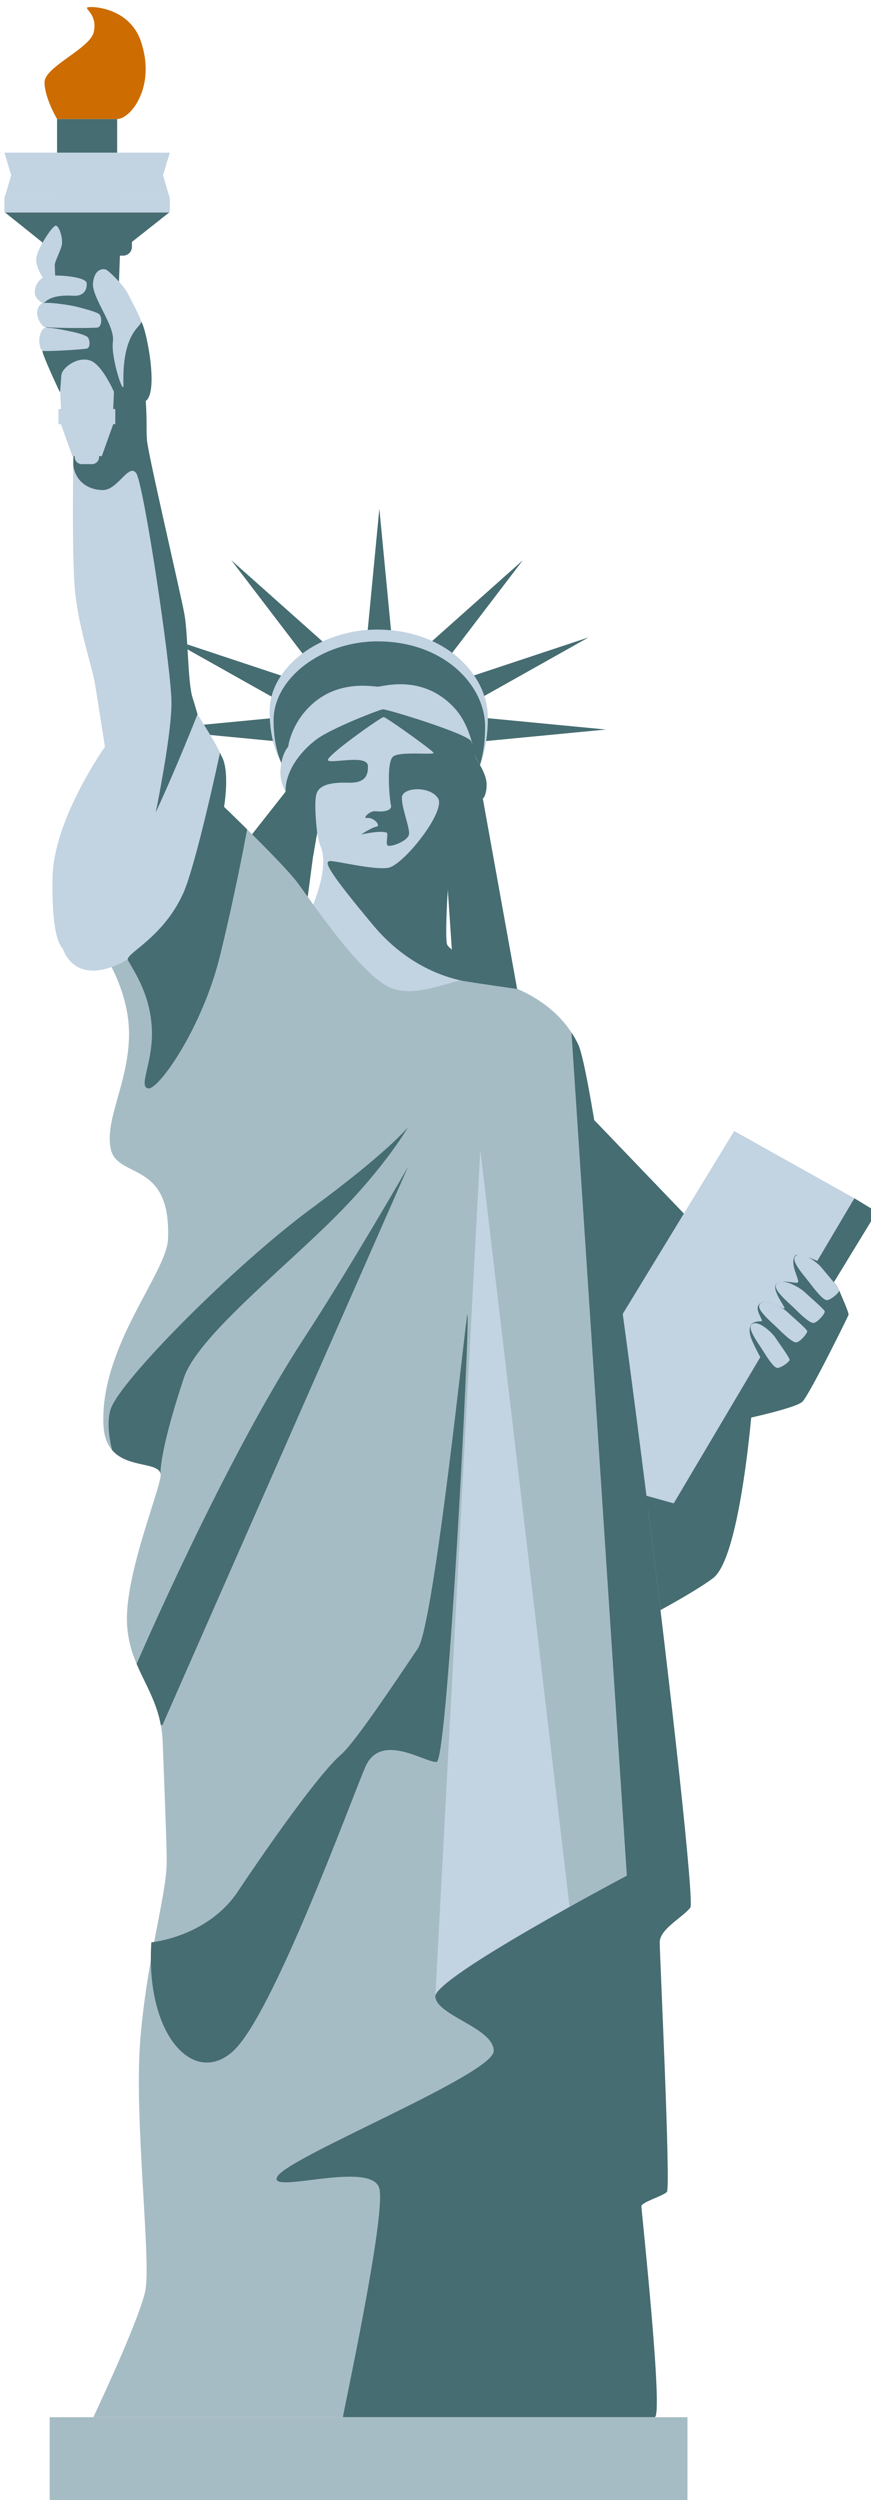 <?xml version="1.0" encoding="UTF-8" standalone="no"?>
<!-- Created with Inkscape (http://www.inkscape.org/) -->

<svg
   width="12.452mm"
   height="35.727mm"
   viewBox="0 0 12.452 35.727"
   version="1.1"
   id="svg1"
   inkscape:version="1.4.2 (f4327f4, 2025-05-13)"
   sodipodi:docname="Statue of Liberty-93.svg"
   xmlns:inkscape="http://www.inkscape.org/namespaces/inkscape"
   xmlns:sodipodi="http://sodipodi.sourceforge.net/DTD/sodipodi-0.dtd"
   xmlns="http://www.w3.org/2000/svg"
   xmlns:svg="http://www.w3.org/2000/svg">
  <sodipodi:namedview
     id="namedview1"
     pagecolor="#ffffff"
     bordercolor="#000000"
     borderopacity="0.25"
     inkscape:showpageshadow="2"
     inkscape:pageopacity="0.0"
     inkscape:pagecheckerboard="0"
     inkscape:deskcolor="#d1d1d1"
     inkscape:document-units="mm"
     inkscape:zoom="3.4721641"
     inkscape:cx="-65.377094"
     inkscape:cy="18.720313"
     inkscape:window-width="2880"
     inkscape:window-height="1676"
     inkscape:window-x="-12"
     inkscape:window-y="-12"
     inkscape:window-maximized="1"
     inkscape:current-layer="g30" />
  <defs
     id="defs1" />
  <g
     inkscape:label="图层 1"
     inkscape:groupmode="layer"
     id="layer1"
     transform="translate(-189.706,-194.204)">
    <g
       id="g30"
       transform="matrix(0.265,0,0,0.265,149.646,130.626)">
		
		
		
		
		
		
		
			
		
		
		
	<g
   id="g342"
   transform="translate(10.017,196.331)">
			<path
   style="fill:#c2d3e2"
   d="m 143.988,90.898 c -0.055,3.133 0.385,4.067 0.934,4.012 0.55,-0.055 7.749,-7.039 7.749,-7.039 l -5.857,-4.012 c 0.001,0.001 -2.771,3.907 -2.826,7.039 z"
   id="path303" />

			<rect
   x="144.231"
   y="50.003"
   style="fill:#466d71"
   width="3.243"
   height="4.269"
   id="rect303" />

			<path
   style="fill:#466d71"
   d="m 186.124,112.725 -0.973,0.447 -2.925,4.416 -0.598,2.455 c 0,0 2.455,-0.537 2.809,-0.861 0.354,-0.324 2.455,-4.574 2.492,-4.684 0.037,-0.11 -0.391,-1.038 -0.494,-1.307 -0.105,-0.269 -0.311,-0.466 -0.311,-0.466 z"
   id="path304" />

			<path
   style="fill:#466d71"
   d="m 173.725,132.024 c 0,0 4.397,-2.199 5.899,-3.334 1.502,-1.136 2.125,-9.453 2.125,-9.453 l -7.621,1.282 z"
   id="path305" />

			<polygon
   style="fill:#466d71"
   points="154.403,89.019 157.627,92.903 158.311,87.749 156.558,86.281 "
   id="polygon305" />

			<polygon
   style="fill:#466d71"
   points="169.049,96.909 167.198,86.639 165.224,87.065 165.224,90.29 165.688,97.154 "
   id="polygon306" />

			<polygon
   style="fill:#466d71"
   points="161.618,71.015 160.984,77.626 162.252,77.626 "
   id="polygon307" />

			<polygon
   style="fill:#466d71"
   points="167.237,82.294 167.237,83.562 173.848,82.928 "
   id="polygon308" />

			<polygon
   style="fill:#466d71"
   points="149.428,82.928 156.04,83.562 156.04,82.294 "
   id="polygon309" />

			<polygon
   style="fill:#466d71"
   points="164.402,78.214 165.332,79.076 169.361,73.796 "
   id="polygon310" />

			<polygon
   style="fill:#466d71"
   points="166.604,80.051 167.117,81.211 172.907,77.958 "
   id="polygon311" />

			<polygon
   style="fill:#466d71"
   points="150.114,77.958 155.904,81.211 156.417,80.051 "
   id="polygon312" />

			<polygon
   style="fill:#466d71"
   points="153.631,73.796 157.66,79.076 158.59,78.214 "
   id="polygon313" />

			<path
   style="fill:#c2d3e2"
   d="m 151.105,76.732 c -0.195,-1.099 -1.979,-8.696 -2.027,-9.429 -0.049,-0.733 0.024,-0.83 -0.073,-2.247 -0.098,-1.417 -2.37,-3.273 -2.37,-3.273 l -1.49,4.519 c 0,0 -0.171,7.279 0.073,9.331 0.244,2.052 0.879,3.811 1.05,4.788 0.171,0.977 0.586,3.786 0.953,5.936 0.366,2.15 0.953,5.301 0.953,5.301 l 5.789,-2.003 c 0,0 -2.15,-7.621 -2.418,-8.427 -0.269,-0.807 -0.244,-3.396 -0.44,-4.496 z"
   id="path313" />

			<path
   style="fill:#466d71"
   d="m 151.105,76.732 c -0.195,-1.099 -1.979,-8.696 -2.027,-9.429 -0.047,-0.705 0.019,-0.823 -0.063,-2.094 0.765,-0.524 -0.077,-4.39 -0.279,-4.286 -0.2,0.103 -2.948,3.599 -3.085,3.845 l -0.359,1.09 c -0.085,0.426 -0.134,0.886 -0.164,1.315 -0.007,0.402 -0.016,0.919 -0.023,1.502 0.121,0.912 0.862,1.34 1.598,1.34 0.806,0 1.392,-1.466 1.795,-0.916 0.403,0.55 1.869,10.333 1.905,12.311 0.037,1.979 -1.136,7.401 -1.136,7.401 l 2.683,-6.226 c -0.197,-0.679 -0.346,-1.183 -0.405,-1.36 -0.269,-0.804 -0.244,-3.393 -0.44,-4.493 z"
   id="path314" />

			<polygon
   style="fill:#c2d3e2"
   points="144.448,65.74 147.257,65.74 147.623,57.337 144.081,57.337 "
   id="polygon314" />

			<rect
   x="144.307"
   y="65.642"
   style="fill:#c2d3e2"
   width="3.066"
   height="0.818"
   id="rect314" />

			<polygon
   style="fill:#c2d3e2"
   points="145.059,68.184 146.646,68.184 147.287,66.391 144.417,66.391 "
   id="polygon315" />

			<path
   style="fill:#c2d3e2"
   d="m 146.113,67.751 h -0.545 c -0.212,0 -0.385,0.173 -0.385,0.385 v 0.096 c 0,0.212 0.173,0.385 0.385,0.385 h 0.545 c 0.212,0 0.385,-0.173 0.385,-0.385 v -0.096 c -10e-4,-0.211 -0.174,-0.385 -0.385,-0.385 z"
   id="path315" />

			<path
   style="fill:#466d71"
   d="m 147.798,56.158 h -3.892 c -0.26,0 -0.472,0.213 -0.472,0.473 v 0.268 c 0,0.26 0.213,0.473 0.472,0.473 h 3.892 c 0.26,0 0.473,-0.213 0.473,-0.473 v -0.268 c 0,-0.26 -0.213,-0.473 -0.473,-0.473 z"
   id="path316" />

			<polygon
   style="fill:#466d71"
   points="143.868,57 147.805,57 150.286,55.041 141.419,55.041 "
   id="polygon316" />

			<rect
   x="141.391"
   y="54.264"
   style="fill:#c2d3e2"
   width="8.922"
   height="0.777"
   id="rect316" />

			<polygon
   style="fill:#c2d3e2"
   points="145.852,51.817 141.391,51.817 141.758,53.044 141.391,54.271 145.852,54.271 150.313,54.271 149.947,53.044 150.313,51.817 "
   id="polygon317" />

			<g
   id="g317">
				<path
   style="fill:#cd6c00"
   d="m 145.855,43.994 c -0.101,0.092 0.559,0.421 0.357,1.319 -0.202,0.898 -2.657,1.869 -2.657,2.712 0,0.843 0.678,1.979 0.678,1.979 0,0 1.997,0 3.243,0 0.715,0 2.107,-1.722 1.282,-4.177 -0.639,-1.905 -2.803,-1.925 -2.903,-1.833 z"
   id="path317" />

			</g>

			<path
   style="fill:#c2d3e2"
   d="m 161.487,77.538 c -3.102,0 -5.789,2.052 -5.789,4.397 0,2.345 1.001,3.298 1.001,3.298 0.036,0.036 10.015,0.22 10.015,0.22 0,0 0.757,-0.928 0.757,-3.176 0.001,-2.296 -2.296,-4.739 -5.984,-4.739 z"
   id="path318" />

			<path
   style="fill:#466d71"
   d="m 161.523,78.174 c -3.007,0 -5.611,1.988 -5.611,4.261 0,2.273 0.971,3.196 0.971,3.196 0.035,0.035 9.706,0.213 9.706,0.213 0,0 0.734,-0.9 0.734,-3.077 0,-2.226 -2.225,-4.593 -5.8,-4.593 z"
   id="path319" />

			<path
   style="fill:#c2d3e2"
   d="m 165.249,94.32 c -0.025,-1.001 0.049,-4.031 0.171,-4.275 0.122,-0.244 0.513,-3.005 0.366,-4.47 -0.147,-1.466 -0.66,-3.689 -0.66,-3.689 0,0 -1.637,-1.295 -3.493,-1.148 -1.856,0.147 -3.786,1.783 -3.786,1.783 0,0 0.098,5.521 0.611,6.742 0.513,1.221 -0.611,3.591 -0.611,3.591 l 4.275,5.032 4.641,-1.319 c 0,0 -1.49,-1.245 -1.514,-2.247 z"
   id="path320" />

			<path
   style="fill:#a6bcc5"
   d="m 167.181,96.339 c -1.209,-0.22 -3.408,1.209 -5.001,0.495 -1.593,-0.714 -4.177,-4.562 -4.946,-5.606 -0.769,-1.044 -3.993,-4.127 -3.993,-4.127 l -7.494,6.491 c 0,0 2.477,2.71 2.363,5.991 -0.086,2.486 -1.297,4.396 -0.989,5.936 0.339,1.693 3.275,0.575 3.095,4.896 -0.076,1.836 -3.699,5.821 -3.48,10.053 0.142,2.724 3.238,1.66 3.078,2.748 -0.149,1.012 -1.851,5.194 -1.814,7.749 0.04,2.692 1.826,3.801 1.928,6.542 0.122,3.277 0.237,5.979 0.216,6.648 -0.055,1.759 -1.099,5.276 -1.429,9.508 -0.33,4.232 0.605,11.871 0.275,13.465 -0.33,1.594 -2.803,6.815 -2.803,6.815 0,0 29.788,0 30.282,0 0.495,0 -0.714,-11.157 -0.714,-11.376 0,-0.22 1.154,-0.55 1.374,-0.77 0.22,-0.22 -0.385,-12.75 -0.385,-13.465 0,-0.714 1.209,-1.319 1.649,-1.869 0.44,-0.55 -4.836,-44.022 -6.046,-46.55 -1.209,-2.53 -3.957,-3.354 -5.166,-3.574 z"
   id="path321" />

			<path
   style="fill:#c2d3e2"
   d="m 165.688,81.789 c -1.71,-1.881 -3.884,-1.173 -4.153,-1.173 -0.269,0 -2.02,-0.367 -3.469,0.879 -1.221,1.05 -1.368,2.369 -1.368,2.369 0,0 -0.36,0.341 -0.415,1.27 -0.098,1.637 1.872,2.639 1.872,2.639 l 7.586,0.097 c 0,0 1.559,-0.929 1.656,-1.686 0.098,-0.757 -0.586,-1.71 -0.635,-1.881 -0.048,-0.169 -0.222,-1.577 -1.074,-2.514 z"
   id="path322" />

			<polygon
   style="fill:#466d71"
   points="173.21,103.988 174.494,116.012 178.488,109.49 "
   id="polygon322" />

			<polygon
   style="fill:#466d71"
   points="188.455,108.94 187.245,108.207 175.52,124.109 175.52,124.879 178.419,125.392 "
   id="polygon323" />

			<polygon
   style="fill:#c2d3e2"
   points="187.245,108.207 180.76,104.58 174.641,114.619 175.52,124.109 177.499,124.659 "
   id="polygon324" />

			<polygon
   style="fill:#c2d3e2"
   points="167.064,105.59 164.638,151.26 171.976,147.23 "
   id="polygon325" />

			<path
   style="fill:#466d71"
   d="m 171.983,99.267 2.987,45.471 c 0,0 -10.406,5.496 -10.333,6.522 0.073,1.026 3.151,1.686 3.151,2.931 0,1.246 -10.919,5.643 -11.652,6.742 -0.733,1.099 5.203,-0.953 5.496,0.733 0.293,1.686 -1.979,12.092 -1.979,12.275 7.962,0 16.55,0 16.814,0 0.495,0 -0.714,-11.157 -0.714,-11.376 0,-0.22 1.154,-0.55 1.374,-0.77 0.22,-0.22 -0.385,-12.75 -0.385,-13.465 0,-0.714 1.209,-1.319 1.649,-1.869 0.44,-0.55 -4.836,-44.022 -6.046,-46.55 -0.107,-0.228 -0.229,-0.442 -0.362,-0.644 z"
   id="path325" />

			<path
   style="fill:#466d71"
   d="m 163.699,132.476 c -1.445,2.148 -3.44,5.126 -4.158,5.742 -1.154,0.989 -3.902,4.891 -5.551,7.365 -1.649,2.473 -4.672,2.748 -4.672,2.748 -0.33,4.946 2.253,7.804 4.397,5.881 2.143,-1.923 6.32,-13.41 7.145,-15.333 0.824,-1.924 3.243,-0.22 3.847,-0.275 0.605,-0.055 1.825,-24.081 1.66,-24.136 -0.062,-0.022 -1.791,16.704 -2.668,18.008 z"
   id="path326" />

			<path
   style="fill:#c2d3e2"
   d="m 147.923,90.298 c -1.022,0.93 -3.815,3.325 -3.385,4.451 1.219,3.19 6.855,-0.436 8.298,-6.708 0.751,-3.263 0.731,-3.079 -1.027,-5.937 0,-0.001 -2.863,7.264 -3.886,8.194 z"
   id="path327" />

			<path
   style="fill:#466d71"
   d="m 144.081,57.02 c -0.164,0.11 -0.476,0.652 -0.365,1.044 0.111,0.393 -0.242,1.805 -0.256,1.899 -0.022,0.148 0.073,1.246 0.073,1.246 0,0 0.843,0.208 0.721,0.525 -0.122,0.318 -0.745,0.647 -0.807,0.77 -0.062,0.122 0.941,2.247 0.941,2.247 0,0 0.049,-0.501 0.073,-0.916 0.024,-0.415 0.879,-1.05 1.563,-0.806 0.684,0.244 1.335,1.818 1.335,1.818 l 0.264,-7.51 -3.313,-0.04 c 0,0.001 -0.065,-0.387 -0.229,-0.277 z"
   id="path328" />

			<path
   style="fill:#466d71"
   d="m 165.271,94.516 c -0.176,-0.486 0.149,-4.471 0.149,-4.471 l 1.755,-3.374 c 0,0 0.2,-0.07 0.23,-0.73 0.031,-0.66 -0.617,-1.441 -0.641,-1.636 -0.024,-0.195 -0.024,-0.342 -0.195,-0.743 -0.171,-0.401 -4.568,-1.748 -4.763,-1.724 -0.195,0.024 -2.736,1.002 -3.566,1.612 -0.831,0.611 -1.705,1.697 -1.68,2.831 0.025,1.134 1.488,3.472 1.488,3.472 l 0.216,-1.25 c 0,0 -0.189,-1.511 -0.048,-2.072 0.14,-0.561 0.904,-0.66 1.71,-0.635 0.806,0.024 1.099,-0.269 1.075,-0.904 -0.025,-0.635 -1.93,-0.122 -2.15,-0.293 -0.22,-0.171 2.858,-2.345 2.995,-2.345 0.137,0 2.623,1.783 2.696,1.926 0.073,0.143 -1.783,-0.093 -2.174,0.2 -0.391,0.293 -0.196,2.345 -0.122,2.638 0.073,0.293 -0.44,0.366 -0.806,0.317 -0.366,-0.049 -0.727,0.409 -0.513,0.366 0.366,-0.073 0.806,0.415 0.537,0.464 -0.269,0.049 -0.831,0.425 -0.831,0.425 0,0 0.986,-0.231 1.365,-0.108 0.131,0.042 -0.045,0.538 0.052,0.685 0.098,0.146 1.173,-0.22 1.173,-0.635 0,-0.415 -0.391,-1.368 -0.391,-1.93 0,-0.562 1.514,-0.66 1.954,0.038 0.44,0.698 -1.881,3.626 -2.702,3.748 -0.821,0.122 -2.819,-0.391 -3.136,-0.366 -0.318,0.024 -0.146,0.489 2.345,3.469 1.761,2.107 3.767,2.773 4.791,2.983 0.425,0.087 2.997,0.45 2.997,0.45 0,0 -3.634,-1.921 -3.81,-2.408 z"
   id="path329" />

			<path
   style="fill:#c2d3e2"
   d="m 148.076,59.462 c -0.22,-0.464 -1.002,-1.221 -1.173,-1.319 -0.171,-0.098 -0.66,-0.073 -0.733,0.708 -0.073,0.782 1.197,2.296 1.075,3.151 -0.122,0.855 0.587,2.995 0.568,2.346 -0.085,-2.889 1.002,-3.147 0.953,-3.416 -0.048,-0.268 -0.47,-1.006 -0.69,-1.47 z"
   id="path330" />

			<path
   style="fill:#466d71"
   d="m 184.045,111.305 c -0.318,0.446 0.275,1.325 0.153,1.435 -0.122,0.11 -1.067,-0.253 -1.209,0.153 -0.134,0.385 0.586,1.24 0.476,1.264 -0.11,0.024 -1.136,-0.739 -1.414,-0.14 -0.122,0.263 0.265,0.763 0.204,0.812 -0.061,0.049 -0.824,-0.122 -0.629,0.757 0.083,0.373 0.641,1.368 0.641,1.368 l 3.176,-5.276 c 10e-4,-10e-4 -1.237,-0.599 -1.398,-0.373 z"
   id="path331" />

			<path
   style="fill:#c2d3e2"
   d="m 181.676,115.047 c -0.177,0.239 0.391,0.989 0.598,1.319 0.208,0.33 0.611,0.989 0.818,0.989 0.207,0 0.66,-0.33 0.66,-0.44 0,-0.11 -0.586,-0.916 -0.782,-1.209 -0.195,-0.293 -1.013,-1.038 -1.294,-0.659 z"
   id="path332" />

			<path
   style="fill:#c2d3e2"
   d="m 183.604,114.319 c -0.272,-0.252 -1.291,-0.814 -1.486,-0.358 -0.123,0.288 0.642,0.917 0.935,1.203 0.293,0.287 0.867,0.863 1.079,0.812 0.212,-0.051 0.594,-0.499 0.567,-0.611 -0.026,-0.112 -0.823,-0.794 -1.095,-1.046 z"
   id="path333" />

			<path
   style="fill:#c2d3e2"
   d="m 184.527,113.237 c -0.277,-0.257 -1.317,-0.831 -1.516,-0.365 -0.125,0.294 0.655,0.935 0.954,1.228 0.299,0.293 0.885,0.88 1.101,0.828 0.217,-0.052 0.606,-0.509 0.579,-0.624 -0.027,-0.115 -0.841,-0.81 -1.118,-1.067 z"
   id="path334" />

			<path
   style="fill:#c2d3e2"
   d="m 184.029,111.373 c -0.166,0.273 0.516,1.019 0.77,1.351 0.255,0.332 0.751,0.997 0.973,0.977 0.222,-0.021 0.672,-0.418 0.661,-0.535 -0.011,-0.118 -0.717,-0.921 -0.955,-1.215 -0.237,-0.295 -1.186,-1.011 -1.449,-0.578 z"
   id="path335" />

			<path
   style="fill:#c2d3e2"
   d="m 143.643,58.485 c -0.403,0.11 -0.647,0.562 -0.611,0.916 0.037,0.354 0.433,0.532 0.433,0.532 0.145,0.012 0.263,-0.483 1.655,-0.397 0.533,0.033 0.745,-0.318 0.708,-0.684 -0.036,-0.367 -1.782,-0.477 -2.185,-0.367 z"
   id="path336" />

			<path
   style="fill:#c2d3e2"
   d="m 145.365,60.146 c -0.391,-0.11 -1.815,-0.32 -1.979,-0.183 -0.525,0.44 -0.024,1.173 0.147,1.246 0.171,0.073 2.687,0.085 2.895,0.037 0.208,-0.049 0.244,-0.513 0.098,-0.696 -0.107,-0.134 -0.77,-0.294 -1.161,-0.404 z"
   id="path337" />

			<path
   style="fill:#c2d3e2"
   d="m 145.047,61.478 c -0.326,-0.067 -1.416,-0.312 -1.539,-0.183 -0.395,0.414 -0.207,1.158 -0.062,1.209 0.145,0.051 2.246,-0.069 2.411,-0.126 0.165,-0.056 0.161,-0.458 0.028,-0.605 -0.096,-0.106 -0.512,-0.228 -0.838,-0.295 z"
   id="path338" />

			<rect
   x="143.831"
   y="173.941"
   style="fill:#a6bcc5"
   width="34.409"
   height="5.057"
   id="rect338" />

			<path
   style="fill:#466d71"
   d="m 157.98,108.737 c -4.177,3.078 -10.364,9.311 -10.859,10.85 -0.198,0.617 -0.105,1.436 0.077,2.197 0.824,0.96 2.461,0.646 2.61,1.257 0.009,-0.44 0.153,-1.81 1.269,-5.157 0.724,-2.172 5.224,-5.746 8.101,-8.614 2.801,-2.792 3.99,-4.906 3.99,-4.906 0,0 -1.011,1.295 -5.188,4.373 z"
   id="path339" />

			<path
   style="fill:#466d71"
   d="m 148.523,133.315 c 0.452,1.072 1.069,2.006 1.308,3.309 l 0.092,-0.019 13.245,-30.097 c 0,0 -3.049,5.311 -5.639,9.285 -4.323,6.631 -9.005,17.521 -9.006,17.522 z"
   id="path340" />

			<path
   style="fill:#c2d3e2"
   d="m 144.174,55.755 c -0.183,-0.037 -0.989,1.227 -1.063,1.722 -0.073,0.495 0.385,1.136 0.385,1.136 l 0.635,-0.146 c 0,0 -0.016,-0.367 -0.025,-0.568 -0.009,-0.201 0.306,-0.751 0.38,-1.099 0.073,-0.348 -0.129,-1.008 -0.312,-1.045 z"
   id="path341" />

			<path
   style="fill:#466d71"
   d="m 153.087,84.332 -0.065,-0.15 c 0,0 -0.001,-0.002 -0.001,-0.003 -10e-4,0.006 -1.286,6.048 -1.994,7.602 -1.106,2.428 -3.16,3.239 -2.968,3.591 0.337,0.619 1.173,1.795 1.282,3.627 0.11,1.832 -0.749,3.173 -0.2,3.283 0.549,0.11 2.922,-3.243 3.879,-7.145 0.731,-2.981 1.257,-5.706 1.464,-6.826 -0.697,-0.688 -1.243,-1.211 -1.243,-1.211 0,0 0.34,-1.979 -0.154,-2.768 z"
   id="path342" />

		</g>
</g>
  </g>
</svg>
